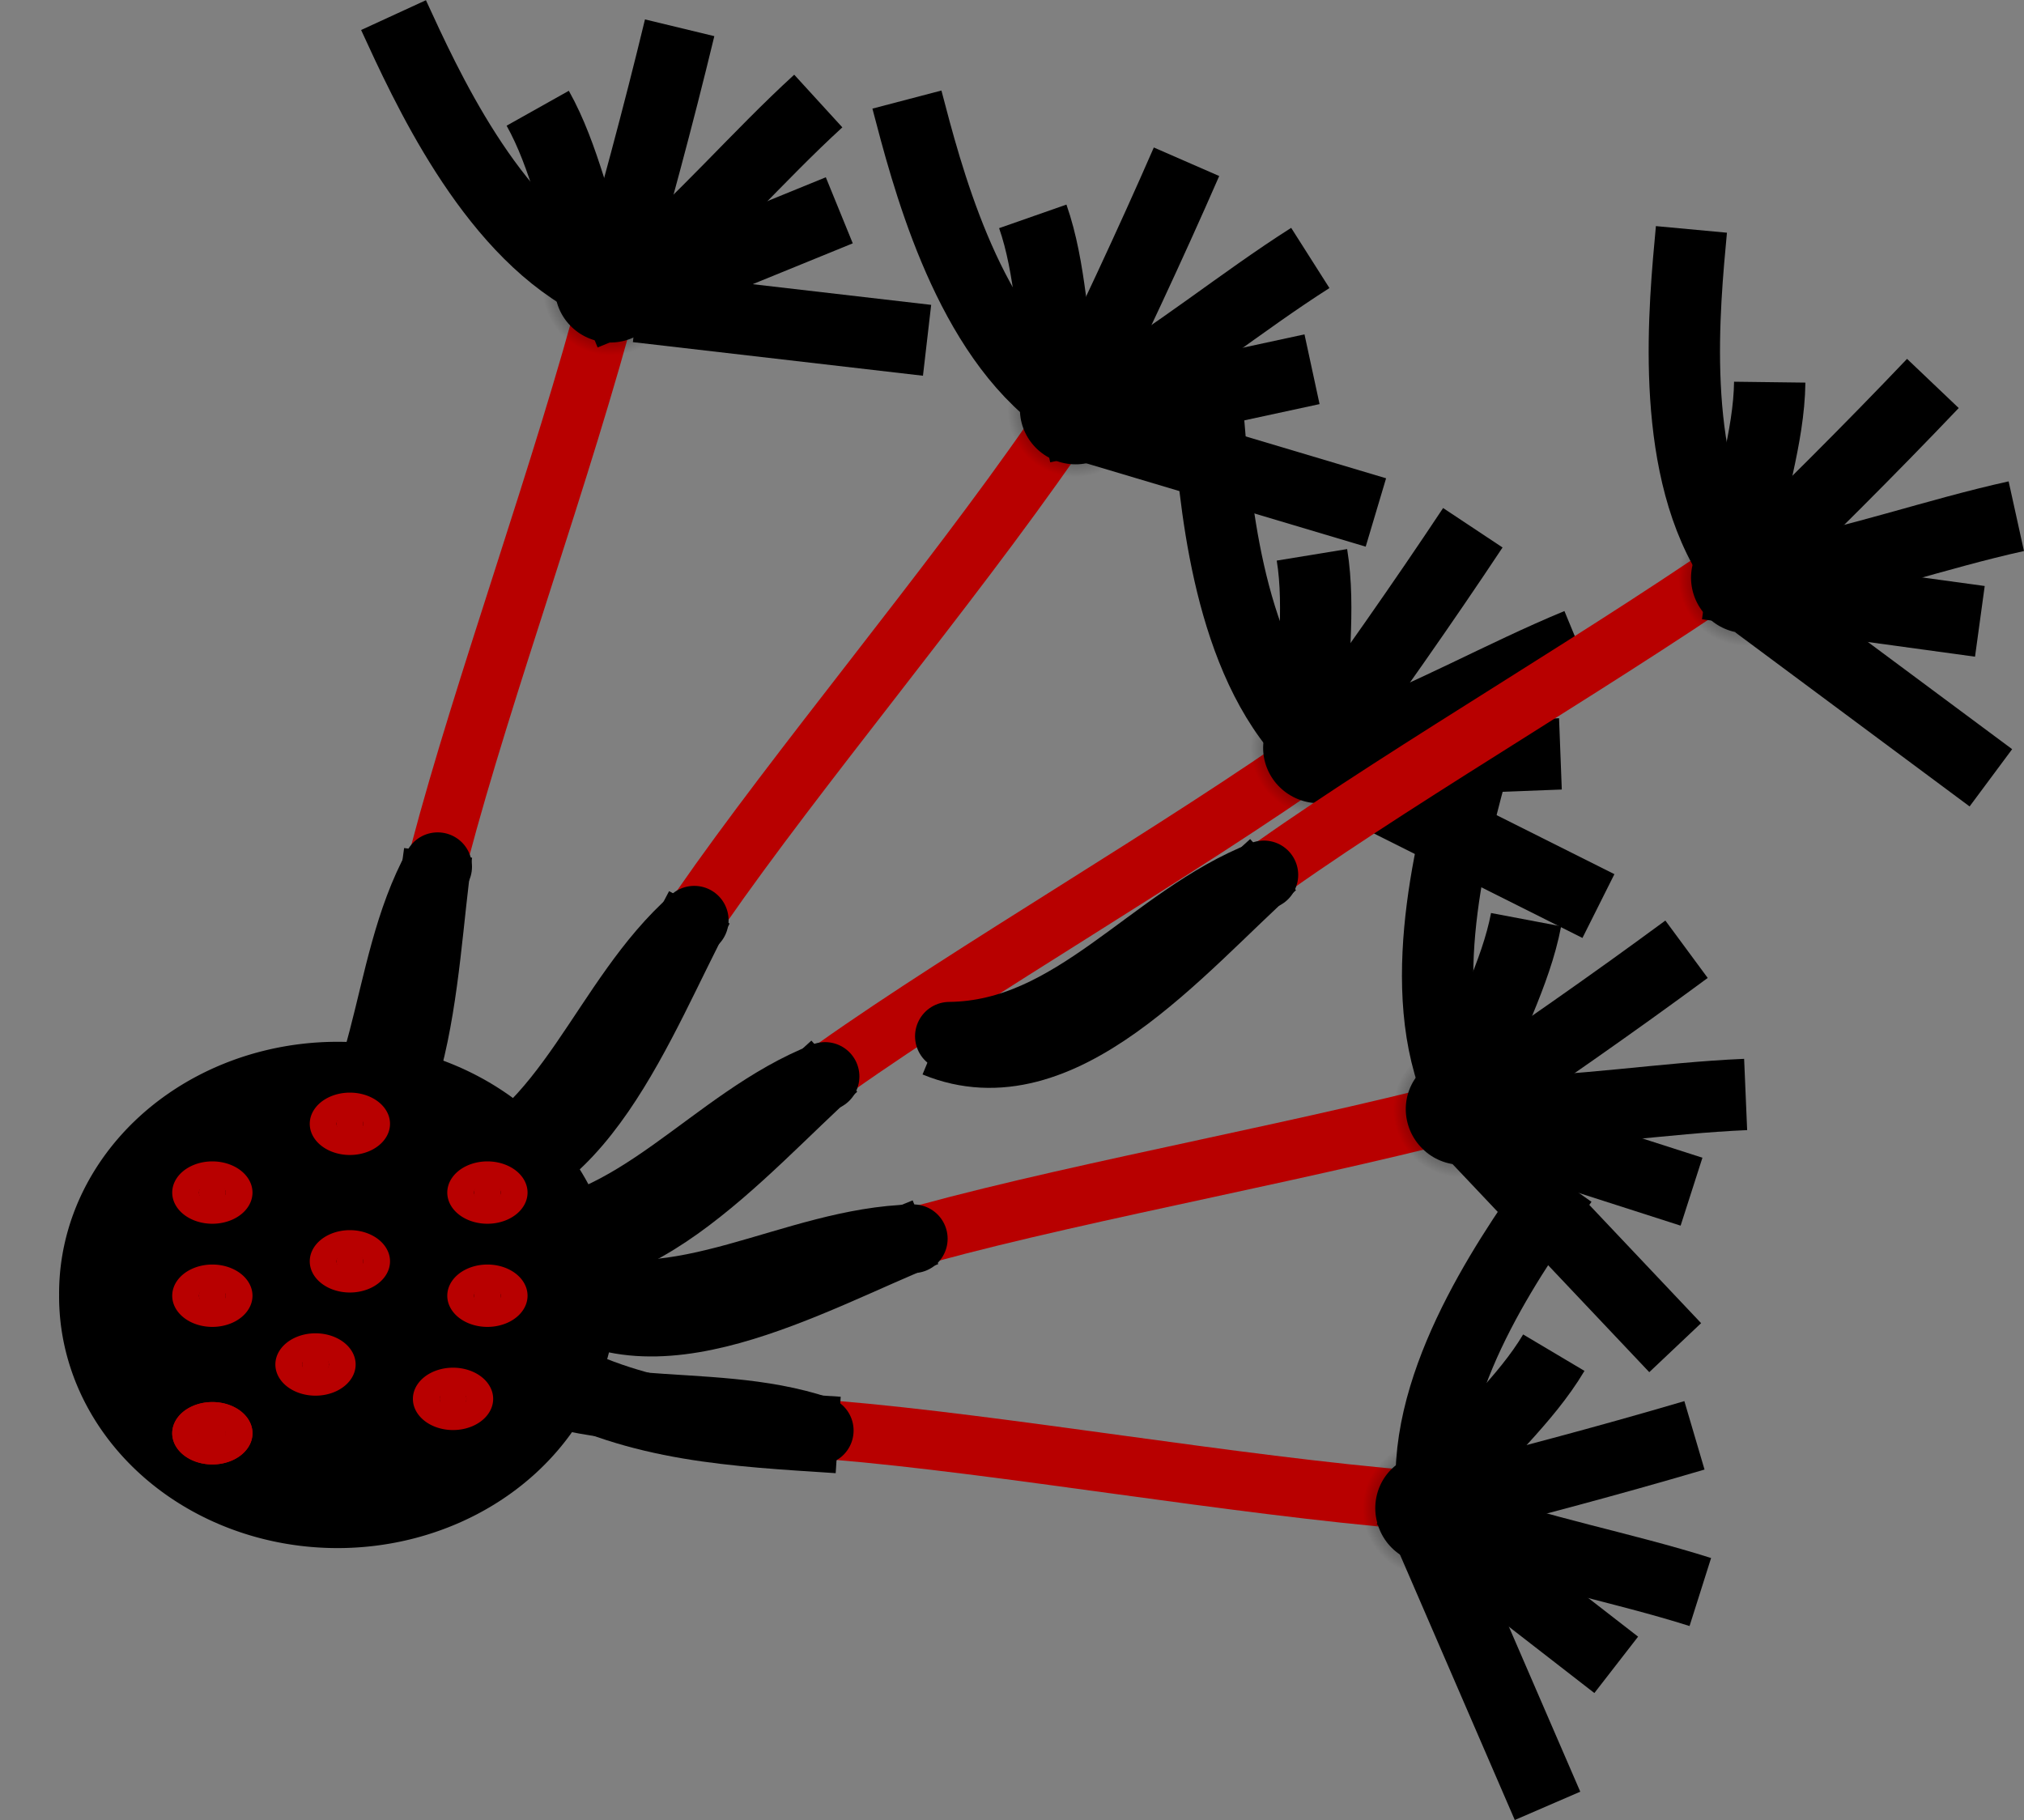 <?xml version="1.0" encoding="UTF-8" standalone="no"?>
<!-- Created with Inkscape (http://www.inkscape.org/) -->

<svg
   xmlns:dc="http://purl.org/dc/elements/1.1/"
   xmlns:cc="http://creativecommons.org/ns#"
   xmlns:rdf="http://www.w3.org/1999/02/22-rdf-syntax-ns#"
   xmlns:svg="http://www.w3.org/2000/svg"
   xmlns="http://www.w3.org/2000/svg"
   xmlns:xlink="http://www.w3.org/1999/xlink"
   xmlns:sodipodi="http://sodipodi.sourceforge.net/DTD/sodipodi-0.dtd"
   xmlns:inkscape="http://www.inkscape.org/namespaces/inkscape"
   width="117.735"
   height="105.875"
   id="svg2"
   version="1.1"
   inkscape:version="0.48.3.1 r9886"
   sodipodi:docname="dipy-banner6.svg"
   inkscape:export-filename="/home/eleftherios/Devel/dipy/doc/_static/dipy_banner3.png"
   inkscape:export-xdpi="304.60001"
   inkscape:export-ydpi="304.60001">
  <rect width="100%" height="100%" fill="#808080" stroke="none"/>
  <defs
     id="defs4">
    <linearGradient
       inkscape:collect="always"
       id="linearGradient8267">
      <stop
         style="stop-color:#000000;stop-opacity:1;"
         offset="0"
         id="stop8269" />
      <stop
         style="stop-color:#000000;stop-opacity:0;"
         offset="1"
         id="stop8271" />
    </linearGradient>
    <linearGradient
       inkscape:collect="always"
       id="linearGradient4963">
      <stop
         style="stop-color:#000000;stop-opacity:1;"
         offset="0"
         id="stop4965" />
      <stop
         style="stop-color:#000000;stop-opacity:0;"
         offset="1"
         id="stop4967" />
    </linearGradient>
    <inkscape:perspective
       sodipodi:type="inkscape:persp3d"
       inkscape:vp_x="549.52298 : 799.93243 : 1"
       inkscape:vp_y="0 : 1000 : 0"
       inkscape:vp_z="669.34319 : 517.08972 : 1"
       inkscape:persp3d-origin="372.04724 : 350.78739 : 1"
       id="perspective10" />
    <inkscape:perspective
       id="perspective2824"
       inkscape:persp3d-origin="0.5 : 0.33333333 : 1"
       inkscape:vp_z="1 : 0.5 : 1"
       inkscape:vp_y="0 : 1000 : 0"
       inkscape:vp_x="0 : 0.5 : 1"
       sodipodi:type="inkscape:persp3d" />
    <radialGradient
       inkscape:collect="always"
       xlink:href="#linearGradient4963"
       id="radialGradient5593"
       gradientUnits="userSpaceOnUse"
       gradientTransform="matrix(1,0,0,0.984,0,4.875)"
       cx="469.062"
       cy="303.255"
       fx="469.062"
       fy="303.255"
       r="2.777" />
    <radialGradient
       inkscape:collect="always"
       xlink:href="#linearGradient4963"
       id="radialGradient5903"
       gradientUnits="userSpaceOnUse"
       gradientTransform="matrix(1,0,0,0.984,0,4.875)"
       cx="469.062"
       cy="303.255"
       fx="469.062"
       fy="303.255"
       r="2.777" />
    <radialGradient
       inkscape:collect="always"
       xlink:href="#linearGradient4963"
       id="radialGradient5905"
       gradientUnits="userSpaceOnUse"
       gradientTransform="matrix(1,0,0,0.984,0,4.875)"
       cx="469.062"
       cy="303.255"
       fx="469.062"
       fy="303.255"
       r="2.777" />
    <linearGradient
       inkscape:collect="always"
       xlink:href="#linearGradient8267"
       id="linearGradient8273"
       x1="146.17"
       y1="520.568"
       x2="273.728"
       y2="520.568"
       gradientUnits="userSpaceOnUse"
       gradientTransform="matrix(0.679,0,0,0.867,-503.959,167.315)" />
    <radialGradient
       inkscape:collect="always"
       xlink:href="#linearGradient4963"
       id="radialGradient9977"
       gradientUnits="userSpaceOnUse"
       gradientTransform="matrix(1,0,0,0.984,0,4.875)"
       cx="469.062"
       cy="303.255"
       fx="469.062"
       fy="303.255"
       r="2.777" />
    <radialGradient
       inkscape:collect="always"
       xlink:href="#linearGradient4963"
       id="radialGradient10001"
       gradientUnits="userSpaceOnUse"
       gradientTransform="matrix(1,0,0,0.984,0,4.875)"
       cx="469.062"
       cy="303.255"
       fx="469.062"
       fy="303.255"
       r="2.777" />
    <radialGradient
       inkscape:collect="always"
       xlink:href="#linearGradient4963"
       id="radialGradient10025"
       gradientUnits="userSpaceOnUse"
       gradientTransform="matrix(1,0,0,0.984,0,4.875)"
       cx="469.062"
       cy="303.255"
       fx="469.062"
       fy="303.255"
       r="2.777" />
    <radialGradient
       inkscape:collect="always"
       xlink:href="#linearGradient4963"
       id="radialGradient10049"
       gradientUnits="userSpaceOnUse"
       gradientTransform="matrix(1,0,0,0.984,0,4.875)"
       cx="469.062"
       cy="303.255"
       fx="469.062"
       fy="303.255"
       r="2.777" />
    <radialGradient
       inkscape:collect="always"
       xlink:href="#linearGradient4963"
       id="radialGradient10161"
       gradientUnits="userSpaceOnUse"
       gradientTransform="matrix(1,0,0,0.984,0,4.875)"
       cx="469.062"
       cy="303.255"
       fx="469.062"
       fy="303.255"
       r="2.777" />
    <radialGradient
       inkscape:collect="always"
       xlink:href="#linearGradient4963"
       id="radialGradient10163"
       gradientUnits="userSpaceOnUse"
       gradientTransform="matrix(1,0,0,0.984,0,4.875)"
       cx="469.062"
       cy="303.255"
       fx="469.062"
       fy="303.255"
       r="2.777" />
    <radialGradient
       inkscape:collect="always"
       xlink:href="#linearGradient4963"
       id="radialGradient10165"
       gradientUnits="userSpaceOnUse"
       gradientTransform="matrix(1,0,0,0.984,0,4.875)"
       cx="469.062"
       cy="303.255"
       fx="469.062"
       fy="303.255"
       r="2.777" />
    <radialGradient
       inkscape:collect="always"
       xlink:href="#linearGradient4963"
       id="radialGradient10167"
       gradientUnits="userSpaceOnUse"
       gradientTransform="matrix(1,0,0,0.984,0,4.875)"
       cx="469.062"
       cy="303.255"
       fx="469.062"
       fy="303.255"
       r="2.777" />
    <radialGradient
       inkscape:collect="always"
       xlink:href="#linearGradient4963"
       id="radialGradient10169"
       gradientUnits="userSpaceOnUse"
       gradientTransform="matrix(1,0,0,0.984,0,4.875)"
       cx="469.062"
       cy="303.255"
       fx="469.062"
       fy="303.255"
       r="2.777" />
    <radialGradient
       inkscape:collect="always"
       xlink:href="#linearGradient4963"
       id="radialGradient10401"
       gradientUnits="userSpaceOnUse"
       gradientTransform="matrix(1,0,0,0.984,0,4.875)"
       cx="469.062"
       cy="303.255"
       fx="469.062"
       fy="303.255"
       r="2.777" />
    <radialGradient
       inkscape:collect="always"
       xlink:href="#linearGradient4963"
       id="radialGradient10403"
       gradientUnits="userSpaceOnUse"
       gradientTransform="matrix(1,0,0,0.984,0,4.875)"
       cx="469.062"
       cy="303.255"
       fx="469.062"
       fy="303.255"
       r="2.777" />
    <radialGradient
       inkscape:collect="always"
       xlink:href="#linearGradient4963"
       id="radialGradient10405"
       gradientUnits="userSpaceOnUse"
       gradientTransform="matrix(1,0,0,0.984,0,4.875)"
       cx="469.062"
       cy="303.255"
       fx="469.062"
       fy="303.255"
       r="2.777" />
    <radialGradient
       inkscape:collect="always"
       xlink:href="#linearGradient4963"
       id="radialGradient10407"
       gradientUnits="userSpaceOnUse"
       gradientTransform="matrix(1,0,0,0.984,0,4.875)"
       cx="469.062"
       cy="303.255"
       fx="469.062"
       fy="303.255"
       r="2.777" />
    <radialGradient
       inkscape:collect="always"
       xlink:href="#linearGradient4963"
       id="radialGradient10409"
       gradientUnits="userSpaceOnUse"
       gradientTransform="matrix(1,0,0,0.984,0,4.875)"
       cx="469.062"
       cy="303.255"
       fx="469.062"
       fy="303.255"
       r="2.777" />
    <radialGradient
       inkscape:collect="always"
       xlink:href="#linearGradient4963"
       id="radialGradient10521"
       gradientUnits="userSpaceOnUse"
       gradientTransform="matrix(1,0,0,0.984,0,4.875)"
       cx="469.062"
       cy="303.255"
       fx="469.062"
       fy="303.255"
       r="2.777" />
    <radialGradient
       inkscape:collect="always"
       xlink:href="#linearGradient4963"
       id="radialGradient10523"
       gradientUnits="userSpaceOnUse"
       gradientTransform="matrix(1,0,0,0.984,0,4.875)"
       cx="469.062"
       cy="303.255"
       fx="469.062"
       fy="303.255"
       r="2.777" />
    <radialGradient
       inkscape:collect="always"
       xlink:href="#linearGradient4963"
       id="radialGradient10525"
       gradientUnits="userSpaceOnUse"
       gradientTransform="matrix(1,0,0,0.984,0,4.875)"
       cx="469.062"
       cy="303.255"
       fx="469.062"
       fy="303.255"
       r="2.777" />
    <radialGradient
       inkscape:collect="always"
       xlink:href="#linearGradient4963"
       id="radialGradient10707"
       gradientUnits="userSpaceOnUse"
       gradientTransform="matrix(1,0,0,0.984,0,4.875)"
       cx="469.062"
       cy="303.255"
       fx="469.062"
       fy="303.255"
       r="2.777" />
    <radialGradient
       inkscape:collect="always"
       xlink:href="#linearGradient4963"
       id="radialGradient10745"
       gradientUnits="userSpaceOnUse"
       gradientTransform="matrix(1,0,0,0.984,0,4.875)"
       cx="469.062"
       cy="303.255"
       fx="469.062"
       fy="303.255"
       r="2.777" />
    <radialGradient
       inkscape:collect="always"
       xlink:href="#linearGradient4963"
       id="radialGradient10769"
       gradientUnits="userSpaceOnUse"
       gradientTransform="matrix(1,0,0,0.984,0,4.875)"
       cx="469.062"
       cy="303.255"
       fx="469.062"
       fy="303.255"
       r="2.777" />
    <radialGradient
       inkscape:collect="always"
       xlink:href="#linearGradient4963"
       id="radialGradient10793"
       gradientUnits="userSpaceOnUse"
       gradientTransform="matrix(1,0,0,0.984,0,4.875)"
       cx="469.062"
       cy="303.255"
       fx="469.062"
       fy="303.255"
       r="2.777" />
    <radialGradient
       inkscape:collect="always"
       xlink:href="#linearGradient4963"
       id="radialGradient10817"
       gradientUnits="userSpaceOnUse"
       gradientTransform="matrix(1,0,0,0.984,0,4.875)"
       cx="469.062"
       cy="303.255"
       fx="469.062"
       fy="303.255"
       r="2.777" />
    <radialGradient
       inkscape:collect="always"
       xlink:href="#linearGradient4963"
       id="radialGradient10841"
       gradientUnits="userSpaceOnUse"
       gradientTransform="matrix(1,0,0,0.984,0,4.875)"
       cx="469.062"
       cy="303.255"
       fx="469.062"
       fy="303.255"
       r="2.777" />
    <radialGradient
       inkscape:collect="always"
       xlink:href="#linearGradient4963"
       id="radialGradient10865"
       gradientUnits="userSpaceOnUse"
       gradientTransform="matrix(1,0,0,0.984,0,4.875)"
       cx="469.062"
       cy="303.255"
       fx="469.062"
       fy="303.255"
       r="2.777" />
    <radialGradient
       inkscape:collect="always"
       xlink:href="#linearGradient4963"
       id="radialGradient10961"
       gradientUnits="userSpaceOnUse"
       gradientTransform="matrix(1,0,0,0.984,0,4.875)"
       cx="469.062"
       cy="303.255"
       fx="469.062"
       fy="303.255"
       r="2.777" />
    <radialGradient
       inkscape:collect="always"
       xlink:href="#linearGradient4963"
       id="radialGradient10963"
       gradientUnits="userSpaceOnUse"
       gradientTransform="matrix(1,0,0,0.984,0,4.875)"
       cx="469.062"
       cy="303.255"
       fx="469.062"
       fy="303.255"
       r="2.777" />
    <radialGradient
       inkscape:collect="always"
       xlink:href="#linearGradient4963"
       id="radialGradient10965"
       gradientUnits="userSpaceOnUse"
       gradientTransform="matrix(1,0,0,0.984,0,4.875)"
       cx="469.062"
       cy="303.255"
       fx="469.062"
       fy="303.255"
       r="2.777" />
    <radialGradient
       inkscape:collect="always"
       xlink:href="#linearGradient4963"
       id="radialGradient10967"
       gradientUnits="userSpaceOnUse"
       gradientTransform="matrix(1,0,0,0.984,0,4.875)"
       cx="469.062"
       cy="303.255"
       fx="469.062"
       fy="303.255"
       r="2.777" />
    <radialGradient
       inkscape:collect="always"
       xlink:href="#linearGradient4963"
       id="radialGradient11059"
       gradientUnits="userSpaceOnUse"
       gradientTransform="matrix(1,0,0,0.984,0,4.875)"
       cx="469.062"
       cy="303.255"
       fx="469.062"
       fy="303.255"
       r="2.777" />
    <radialGradient
       inkscape:collect="always"
       xlink:href="#linearGradient4963"
       id="radialGradient11061"
       gradientUnits="userSpaceOnUse"
       gradientTransform="matrix(1,0,0,0.984,0,4.875)"
       cx="469.062"
       cy="303.255"
       fx="469.062"
       fy="303.255"
       r="2.777" />
    <radialGradient
       inkscape:collect="always"
       xlink:href="#linearGradient4963"
       id="radialGradient11063"
       gradientUnits="userSpaceOnUse"
       gradientTransform="matrix(1,0,0,0.984,0,4.875)"
       cx="469.062"
       cy="303.255"
       fx="469.062"
       fy="303.255"
       r="2.777" />
    <radialGradient
       inkscape:collect="always"
       xlink:href="#linearGradient4963"
       id="radialGradient11153"
       gradientUnits="userSpaceOnUse"
       gradientTransform="matrix(1,0,0,0.984,0,4.875)"
       cx="469.062"
       cy="303.255"
       fx="469.062"
       fy="303.255"
       r="2.777" />
    <radialGradient
       inkscape:collect="always"
       xlink:href="#linearGradient4963"
       id="radialGradient11159"
       gradientUnits="userSpaceOnUse"
       gradientTransform="matrix(1,0,0,0.984,0,4.875)"
       cx="469.062"
       cy="303.255"
       fx="469.062"
       fy="303.255"
       r="2.777" />
    <inkscape:perspective
       id="perspective2825"
       inkscape:persp3d-origin="0.5 : 0.33333333 : 1"
       inkscape:vp_z="1 : 0.5 : 1"
       inkscape:vp_y="0 : 1000 : 0"
       inkscape:vp_x="0 : 0.5 : 1"
       sodipodi:type="inkscape:persp3d" />
    <inkscape:perspective
       id="perspective2838"
       inkscape:persp3d-origin="0.5 : 0.33333333 : 1"
       inkscape:vp_z="1 : 0.5 : 1"
       inkscape:vp_y="0 : 1000 : 0"
       inkscape:vp_x="0 : 0.5 : 1"
       sodipodi:type="inkscape:persp3d" />
    <radialGradient
       inkscape:collect="always"
       xlink:href="#linearGradient4963"
       id="radialGradient4262"
       gradientUnits="userSpaceOnUse"
       gradientTransform="matrix(1,0,0,0.984,0,4.875)"
       cx="469.062"
       cy="303.255"
       fx="469.062"
       fy="303.255"
       r="2.777" />
    <radialGradient
       inkscape:collect="always"
       xlink:href="#linearGradient4963"
       id="radialGradient4278"
       gradientUnits="userSpaceOnUse"
       gradientTransform="matrix(1,0,0,0.984,0,4.875)"
       cx="469.062"
       cy="303.255"
       fx="469.062"
       fy="303.255"
       r="2.777" />
    <radialGradient
       inkscape:collect="always"
       xlink:href="#linearGradient4963"
       id="radialGradient4294"
       gradientUnits="userSpaceOnUse"
       gradientTransform="matrix(1,0,0,0.984,0,4.875)"
       cx="469.062"
       cy="303.255"
       fx="469.062"
       fy="303.255"
       r="2.777" />
    <radialGradient
       inkscape:collect="always"
       xlink:href="#linearGradient4963"
       id="radialGradient4310"
       gradientUnits="userSpaceOnUse"
       gradientTransform="matrix(1,0,0,0.984,0,4.875)"
       cx="469.062"
       cy="303.255"
       fx="469.062"
       fy="303.255"
       r="2.777" />
    <radialGradient
       inkscape:collect="always"
       xlink:href="#linearGradient4963"
       id="radialGradient4326"
       gradientUnits="userSpaceOnUse"
       gradientTransform="matrix(1,0,0,0.984,0,4.875)"
       cx="469.062"
       cy="303.255"
       fx="469.062"
       fy="303.255"
       r="2.777" />
  </defs>
  <sodipodi:namedview
     id="base"
     pagecolor="#ffffff"
     bordercolor="#666666"
     borderopacity="1.0"
     inkscape:pageopacity="0.0"
     inkscape:pageshadow="2"
     inkscape:zoom="2.8284271"
     inkscape:cx="-5.2541464"
     inkscape:cy="37.20985"
     inkscape:document-units="px"
     inkscape:current-layer="layer1"
     showgrid="false"
     inkscape:window-width="1856"
     inkscape:window-height="1176"
     inkscape:window-x="64"
     inkscape:window-y="24"
     inkscape:window-maximized="1"
     fit-margin-top="0"
     fit-margin-left="0"
     fit-margin-right="0"
     fit-margin-bottom="0" />
  <g
     inkscape:label="Layer 1"
     inkscape:groupmode="layer"
     id="layer1"
     style="display:inline"
     transform="translate(-492.952,-262.594)">
    <path
       style="fill:none;stroke:#000000;stroke-width:3.994;stroke-linecap:butt;stroke-linejoin:miter;stroke-miterlimit:4;stroke-opacity:1;stroke-dasharray:none"
       d="m 510.059,332.759 c 7.525,-2.385 7.347,-13.344 8.377,-20.554"
       id="path5571"
       inkscape:connector-curvature="0" />
    <path
       id="path5573"
       d="m 518.531,312.198 c 2.514,-9.559 7.177,-22.279 9.915,-32.714"
       style="fill:#ffe9ff;fill-opacity:1;stroke:#b80000;stroke-width:3.427;stroke-linecap:butt;stroke-linejoin:miter;stroke-miterlimit:4;stroke-opacity:1;stroke-dasharray:none"
       inkscape:connector-curvature="0" />
    <path
       id="path5587"
       d="m 510.43,331.957 c 5.533,-4.739 4.607,-12.777 7.981,-18.948"
       style="fill:none;stroke:#000000;stroke-width:3.994;stroke-linecap:round;stroke-linejoin:miter;stroke-miterlimit:4;stroke-opacity:1;stroke-dasharray:none"
       inkscape:connector-curvature="0" />
    <path
       id="path5591"
       d="m 512.635,330.481 c 2.74,-3.429 3.604,-7.31 4.639,-11.539"
       style="fill:none;stroke:#000000;stroke-width:3.219;stroke-linecap:butt;stroke-linejoin:miter;stroke-miterlimit:4;stroke-opacity:1;stroke-dasharray:none"
       inkscape:connector-curvature="0" />
    <path
       id="path9955"
       d="m 518.732,331.823 c 7.887,0.332 11.468,-10.026 14.901,-16.449"
       style="fill:none;stroke:#000000;stroke-width:3.994;stroke-linecap:butt;stroke-linejoin:miter;stroke-miterlimit:4;stroke-opacity:1;stroke-dasharray:none"
       inkscape:connector-curvature="0" />
    <path
       style="fill:#ffe9ff;fill-opacity:1;stroke:#b80000;stroke-width:3.427;stroke-linecap:butt;stroke-linejoin:miter;stroke-miterlimit:4;stroke-opacity:1;stroke-dasharray:none"
       d="m 533.725,315.399 c 5.632,-8.122 14.364,-18.481 20.506,-27.35"
       id="path9957"
       inkscape:connector-curvature="0" />
    <path
       style="fill:none;stroke:#000000;stroke-width:3.994;stroke-linecap:round;stroke-linejoin:miter;stroke-miterlimit:4;stroke-opacity:1;stroke-dasharray:none"
       d="m 519.355,331.196 c 6.82,-2.561 8.699,-10.431 13.981,-15.075"
       id="path9971"
       inkscape:connector-curvature="0" />
    <path
       style="fill:none;stroke:#000000;stroke-width:3.219;stroke-linecap:butt;stroke-linejoin:miter;stroke-miterlimit:4;stroke-opacity:1;stroke-dasharray:none"
       d="m 521.931,330.564 c 3.747,-2.285 5.887,-5.636 8.306,-9.257"
       id="path9975"
       inkscape:connector-curvature="0" />
    <path
       style="fill:none;stroke:#000000;stroke-width:3.994;stroke-linecap:butt;stroke-linejoin:miter;stroke-miterlimit:4;stroke-opacity:1;stroke-dasharray:none"
       d="m 521.853,334.972 c 7.298,3.01 14.205,-5.499 19.629,-10.36"
       id="path9979"
       inkscape:connector-curvature="0" />
    <path
       style="fill:none;stroke:#000000;stroke-width:4.15;stroke-linecap:butt;stroke-linejoin:miter;stroke-miterlimit:4;stroke-opacity:1;stroke-dasharray:none"
       d="m 567.702,307.06 16.019,-0.614"
       id="path4264"
       inkscape:connector-curvature="0" />
    <path
       style="fill:none;stroke:#000000;stroke-width:4.15;stroke-linecap:butt;stroke-linejoin:miter;stroke-miterlimit:4;stroke-opacity:1;stroke-dasharray:none"
       d="m 571.446,306.01 c 4.574,-1.677 8.915,-4.144 13.3,-5.954"
       id="path4266"
       inkscape:connector-curvature="0" />
    <path
       inkscape:connector-curvature="0"
       id="path4280"
       d="m 576.084,327.011 15.263,4.902"
       style="fill:none;stroke:#000000;stroke-width:4.15;stroke-linecap:butt;stroke-linejoin:miter;stroke-miterlimit:4;stroke-opacity:1;stroke-dasharray:none" />
    <path
       style="fill:none;stroke:#000000;stroke-width:4.15;stroke-linecap:butt;stroke-linejoin:miter;stroke-miterlimit:4;stroke-opacity:1;stroke-dasharray:none"
       d="m 569.391,306.526 c 3.156,-4.351 6.269,-8.764 9.235,-13.233"
       id="path4268"
       inkscape:connector-curvature="0" />
    <path
       style="fill:none;stroke:#000000;stroke-width:4.15;stroke-linecap:butt;stroke-linejoin:miter;stroke-miterlimit:4;stroke-opacity:1;stroke-dasharray:none"
       d="m 569.285,304.886 c -0.074,-3.33 0.501,-6.845 -0.018,-10.018"
       id="path4270"
       inkscape:connector-curvature="0" />
    <path
       style="fill:none;stroke:#000000;stroke-width:4.15;stroke-linecap:butt;stroke-linejoin:miter;stroke-miterlimit:4;stroke-opacity:1;stroke-dasharray:none"
       d="m 568.718,305.3 c -4.438,-5.017 -5.112,-13.906 -5.48,-18.393"
       id="path4272"
       inkscape:connector-curvature="0" />
    <path
       inkscape:connector-curvature="0"
       id="path4282"
       d="m 579.96,327.304 c 4.872,-0.012 9.795,-0.845 14.535,-1.046"
       style="fill:none;stroke:#000000;stroke-width:4.15;stroke-linecap:butt;stroke-linejoin:miter;stroke-miterlimit:4;stroke-opacity:1;stroke-dasharray:none" />
    <path
       style="fill:none;stroke:#000000;stroke-width:4.15;stroke-linecap:butt;stroke-linejoin:miter;stroke-miterlimit:4;stroke-opacity:1;stroke-dasharray:none"
       d="m 570.745,307.69 15.187,7.608"
       id="path4274"
       inkscape:connector-curvature="0" />
    <path
       id="path9981"
       d="m 541.559,324.666 c 8.07,-5.706 19.819,-12.454 28.624,-18.687"
       style="fill:#ffe9ff;fill-opacity:1;stroke:#b80000;stroke-width:3.427;stroke-linecap:butt;stroke-linejoin:miter;stroke-miterlimit:4;stroke-opacity:1;stroke-dasharray:none"
       inkscape:connector-curvature="0" />
    <path
       inkscape:connector-curvature="0"
       id="path4284"
       d="m 577.853,327.086 c 4.454,-3.009 8.889,-6.092 13.204,-9.276"
       style="fill:none;stroke:#000000;stroke-width:4.15;stroke-linecap:butt;stroke-linejoin:miter;stroke-miterlimit:4;stroke-opacity:1;stroke-dasharray:none" />
    <path
       sodipodi:type="arc"
       style="fill:#000000;fill-opacity:1;stroke:url(#radialGradient4278);stroke-width:3.968;stroke-miterlimit:4;stroke-dasharray:none"
       id="path4276"
       sodipodi:cx="469.0625"
       sodipodi:cy="303.25504"
       sodipodi:rx="2.2767856"
       sodipodi:ry="2.2321429"
       d="m 471.339,303.255 c 0,1.233 -1.019,2.232 -2.277,2.232 -1.257,0 -2.277,-0.999 -2.277,-2.232 0,-1.233 1.019,-2.232 2.277,-2.232 1.257,0 2.277,0.999 2.277,2.232 z"
       transform="matrix(1.218,0.703,-0.703,1.218,211.486,-392.955)" />
    <path
       id="path9995"
       d="m 522.652,334.595 c 7.285,-0.074 11.742,-6.826 18.294,-9.385"
       style="fill:none;stroke:#000000;stroke-width:3.994;stroke-linecap:round;stroke-linejoin:miter;stroke-miterlimit:4;stroke-opacity:1;stroke-dasharray:none"
       inkscape:connector-curvature="0" />
    <path
       id="path9999"
       d="m 525.29,334.883 c 4.302,-0.866 7.459,-3.283 10.971,-5.858"
       style="fill:none;stroke:#000000;stroke-width:3.219;stroke-linecap:butt;stroke-linejoin:miter;stroke-miterlimit:4;stroke-opacity:1;stroke-dasharray:none"
       inkscape:connector-curvature="0" />
    <path
       id="path10003"
       d="m 524.797,337.293 c 5.828,5.324 15.229,-0.309 21.988,-3.022"
       style="fill:none;stroke:#000000;stroke-width:3.994;stroke-linecap:butt;stroke-linejoin:miter;stroke-miterlimit:4;stroke-opacity:1;stroke-dasharray:none"
       inkscape:connector-curvature="0" />
    <path
       inkscape:connector-curvature="0"
       id="path4286"
       d="m 578.314,325.509 c 1.069,-3.154 2.812,-6.261 3.41,-9.42"
       style="fill:none;stroke:#000000;stroke-width:4.15;stroke-linecap:butt;stroke-linejoin:miter;stroke-miterlimit:4;stroke-opacity:1;stroke-dasharray:none" />
    <path
       style="fill:#ffe9ff;fill-opacity:1;stroke:#b80000;stroke-width:3.427;stroke-linecap:butt;stroke-linejoin:miter;stroke-miterlimit:4;stroke-opacity:1;stroke-dasharray:none"
       d="m 546.84,334.348 c 9.535,-2.602 22.883,-4.924 33.289,-7.77"
       id="path10005"
       inkscape:connector-curvature="0" />
    <path
       style="fill:none;stroke:#000000;stroke-width:3.994;stroke-linecap:round;stroke-linejoin:miter;stroke-miterlimit:4;stroke-opacity:1;stroke-dasharray:none"
       d="m 525.678,337.212 c 6.871,2.422 13.368,-2.399 20.4,-2.562"
       id="path10019"
       inkscape:connector-curvature="0" />
    <path
       style="fill:none;stroke:#000000;stroke-width:3.219;stroke-linecap:butt;stroke-linejoin:miter;stroke-miterlimit:4;stroke-opacity:1;stroke-dasharray:none"
       d="m 528.058,338.385 c 4.339,0.658 8.132,-0.534 12.313,-1.752"
       id="path10023"
       inkscape:connector-curvature="0" />
    <path
       id="path10029"
       d="m 541.428,345.783 c 9.85,0.816 23.187,3.199 33.939,4.084"
       style="fill:#ffe9ff;fill-opacity:1;stroke:#b80000;stroke-width:3.427;stroke-linecap:butt;stroke-linejoin:miter;stroke-miterlimit:4;stroke-opacity:1;stroke-dasharray:none"
       inkscape:connector-curvature="0" />
    <path
       id="path10043"
       d="m 520.562,341.236 c 5.628,4.626 13.383,2.318 20.046,4.57"
       style="fill:none;stroke:#000000;stroke-width:3.994;stroke-linecap:round;stroke-linejoin:miter;stroke-miterlimit:4;stroke-opacity:1;stroke-dasharray:none"
       inkscape:connector-curvature="0" />
    <path
       id="path10047"
       d="m 524.869,342.515 c 5.331,2.909 10.827,3.155 16.84,3.549"
       style="fill:none;stroke:#000000;stroke-width:4.455;stroke-linecap:butt;stroke-linejoin:miter;stroke-miterlimit:4;stroke-opacity:1;stroke-dasharray:none"
       inkscape:connector-curvature="0" />
    <path
       id="path10991"
       d="m 547.377,323.248 c 7.298,3.01 14.205,-5.499 19.629,-10.36"
       style="fill:none;stroke:#000000;stroke-width:3.994;stroke-linecap:butt;stroke-linejoin:miter;stroke-miterlimit:4;stroke-opacity:1;stroke-dasharray:none"
       inkscape:connector-curvature="0" />
    <path
       inkscape:connector-curvature="0"
       id="path4288"
       d="m 577.64,325.704 c -2.454,-6.232 -0.047,-14.815 1.141,-19.158"
       style="fill:none;stroke:#000000;stroke-width:4.15;stroke-linecap:butt;stroke-linejoin:miter;stroke-miterlimit:4;stroke-opacity:1;stroke-dasharray:none" />
    <path
       style="fill:#ffe9ff;fill-opacity:1;stroke:#b80000;stroke-width:3.427;stroke-linecap:butt;stroke-linejoin:miter;stroke-miterlimit:4;stroke-opacity:1;stroke-dasharray:none"
       d="m 567.083,312.942 c 8.07,-5.706 19.819,-12.454 28.624,-18.687"
       id="path10993"
       inkscape:connector-curvature="0" />
    <path
       style="fill:none;stroke:#000000;stroke-width:4.15;stroke-linecap:butt;stroke-linejoin:miter;stroke-miterlimit:4;stroke-opacity:1;stroke-dasharray:none"
       d="m 592.238,296.56 15.882,2.177"
       id="path10995"
       inkscape:connector-curvature="0" />
    <path
       style="fill:none;stroke:#000000;stroke-width:4.15;stroke-linecap:butt;stroke-linejoin:miter;stroke-miterlimit:4;stroke-opacity:1;stroke-dasharray:none"
       d="m 596.107,296.175 c 4.796,-0.858 9.499,-2.533 14.132,-3.554"
       id="path10997"
       inkscape:connector-curvature="0" />
    <path
       style="fill:none;stroke:#000000;stroke-width:4.15;stroke-linecap:butt;stroke-linejoin:miter;stroke-miterlimit:4;stroke-opacity:1;stroke-dasharray:none"
       d="m 593.994,296.327 c 3.864,-3.737 7.696,-7.543 11.393,-11.428"
       id="path10999"
       inkscape:connector-curvature="0" />
    <path
       style="fill:none;stroke:#000000;stroke-width:4.15;stroke-linecap:butt;stroke-linejoin:miter;stroke-miterlimit:4;stroke-opacity:1;stroke-dasharray:none"
       d="m 594.174,294.693 c 0.505,-3.292 1.682,-6.654 1.722,-9.869"
       id="path11001"
       inkscape:connector-curvature="0" />
    <path
       style="fill:none;stroke:#000000;stroke-width:4.15;stroke-linecap:butt;stroke-linejoin:miter;stroke-miterlimit:4;stroke-opacity:1;stroke-dasharray:none"
       d="m 593.544,295.003 c -3.499,-5.711 -2.619,-14.582 -2.203,-19.065"
       id="path11003"
       inkscape:connector-curvature="0" />
    <path
       inkscape:connector-curvature="0"
       id="path4290"
       d="M 578.727,328.643 590.397,340.986"
       style="fill:none;stroke:#000000;stroke-width:4.15;stroke-linecap:butt;stroke-linejoin:miter;stroke-miterlimit:4;stroke-opacity:1;stroke-dasharray:none" />
    <path
       style="fill:none;stroke:#000000;stroke-width:4.15;stroke-linecap:butt;stroke-linejoin:miter;stroke-miterlimit:4;stroke-opacity:1;stroke-dasharray:none"
       d="m 595.125,297.708 13.635,10.13"
       id="path11005"
       inkscape:connector-curvature="0" />
    <path
       style="fill:none;stroke:#000000;stroke-width:3.994;stroke-linecap:round;stroke-linejoin:miter;stroke-miterlimit:4;stroke-opacity:1;stroke-dasharray:none"
       d="m 548.177,322.871 c 7.285,-0.074 11.742,-6.826 18.294,-9.385"
       id="path11007"
       inkscape:connector-curvature="0" />
    <path
       sodipodi:type="arc"
       style="fill:#000000;fill-opacity:1;stroke:url(#radialGradient11059);stroke-width:3.968;stroke-miterlimit:4;stroke-dasharray:none"
       id="path11009"
       sodipodi:cx="469.0625"
       sodipodi:cy="303.25504"
       sodipodi:rx="2.2767856"
       sodipodi:ry="2.2321429"
       d="m 471.339,303.255 c 0,1.233 -1.019,2.232 -2.277,2.232 -1.257,0 -2.277,-0.999 -2.277,-2.232 0,-1.233 1.019,-2.232 2.277,-2.232 1.257,0 2.277,0.999 2.277,2.232 z"
       transform="matrix(1.078,0.904,-0.904,1.078,362.99,-454.678)" />
    <path
       style="fill:none;stroke:#000000;stroke-width:3.219;stroke-linecap:butt;stroke-linejoin:miter;stroke-miterlimit:4;stroke-opacity:1;stroke-dasharray:none"
       d="m 550.814,323.158 c 4.302,-0.866 7.459,-3.283 10.971,-5.858"
       id="path11011"
       inkscape:connector-curvature="0" />
    <path
       style="fill:#000000;fill-opacity:0.816;stroke:#000000;stroke-width:0.164;stroke-linecap:round;stroke-miterlimit:4;stroke-opacity:1;stroke-dasharray:none"
       d=""
       id="path11781"
       inkscape:connector-curvature="0" />
    <path
       style="fill:#000000;fill-opacity:0.816;stroke:#000000;stroke-width:0.164;stroke-linecap:round;stroke-miterlimit:4;stroke-opacity:1;stroke-dasharray:none"
       d=""
       id="path11849"
       inkscape:connector-curvature="0" />
    <path
       style="fill:#000000;fill-opacity:0.816;stroke:#000000;stroke-width:0.164;stroke-linecap:round;stroke-miterlimit:4;stroke-opacity:1;stroke-dasharray:none"
       d=""
       id="path11853"
       inkscape:connector-curvature="0" />
    <path
       style="fill:#ff0000;fill-opacity:0.816;stroke:#000000;stroke-width:0.232;stroke-linecap:round;stroke-miterlimit:4;stroke-opacity:1;stroke-dasharray:none"
       d=""
       id="path11873"
       inkscape:connector-curvature="0" />
    <path
       sodipodi:type="arc"
       style="fill:#ffffff;fill-opacity:1;stroke:none"
       id="path11881"
       sodipodi:cx="2397.2617"
       sodipodi:cy="-467.28928"
       sodipodi:rx="45.035263"
       sodipodi:ry="46.190014"
       d="m 2442.297,-467.289 c 0,25.51 -20.163,46.19 -45.035,46.19 -24.872,0 -45.035,-20.68 -45.035,-46.19 0,-25.51 20.163,-46.19 45.035,-46.19 24.872,0 45.035,20.68 45.035,46.19 z"
       transform="matrix(0.019,0,0,0.019,460.209,351.172)" />
    <path
       id="path12003"
       d="m 525.906,326.375 c -0.012,-0.206 0.437,-1.087 0.707,-1.387 0.018,-0.02 0.192,0.057 0.387,0.172 0.195,0.115 0.388,0.188 0.429,0.162 0.071,-0.044 0.547,0.429 0.479,0.475 -0.025,0.017 -0.871,0.376 -1.888,0.801 -0.054,0.023 -0.105,-0.078 -0.113,-0.223 z"
       style="fill:#000000;fill-opacity:0.816;stroke:#000000;stroke-width:0.258;stroke-linecap:round;stroke-miterlimit:4;stroke-opacity:1;stroke-dasharray:none"
       inkscape:connector-curvature="0" />
    <path
       style="fill:#000000;fill-opacity:1;stroke:#000000;stroke-width:0.464;stroke-linecap:round;stroke-miterlimit:4;stroke-opacity:1;stroke-dasharray:none"
       d=""
       id="path12087"
       inkscape:connector-curvature="0"
       transform="translate(102.409,64.771)" />
    <path
       style="fill:#000000;fill-opacity:1;stroke:#000000;stroke-width:0.464;stroke-linecap:round;stroke-miterlimit:4;stroke-opacity:1;stroke-dasharray:none"
       d=""
       id="path12093"
       inkscape:connector-curvature="0"
       transform="translate(102.409,64.771)" />
    <path
       style="fill:#000000;fill-opacity:1;stroke:#000000;stroke-width:0.464;stroke-linecap:round;stroke-miterlimit:4;stroke-opacity:1;stroke-dasharray:none"
       d=""
       id="path12095"
       inkscape:connector-curvature="0"
       transform="translate(102.409,64.771)" />
    <path
       sodipodi:type="arc"
       style="fill:#000000;fill-opacity:1;stroke:none"
       id="path3239"
       sodipodi:cx="423.25391"
       sodipodi:cy="424.75897"
       sodipodi:rx="24.243662"
       sodipodi:ry="25.75889"
       d="m 447.498,424.759 a 24.244,25.759 0 1 1 -48.487,0 24.244,25.759 0 1 1 48.487,0 z"
       transform="matrix(0.668,0,0,0.568,229.851,96.656)" />
    <path
       inkscape:connector-curvature="0"
       id="path4248"
       d="m 553.604,287.458 15.668,-3.386"
       style="fill:none;stroke:#000000;stroke-width:4.15;stroke-linecap:butt;stroke-linejoin:miter;stroke-miterlimit:4;stroke-opacity:1;stroke-dasharray:none" />
    <path
       inkscape:connector-curvature="0"
       id="path4250"
       d="m 557.108,285.773 c 4.214,-2.446 8.06,-5.629 12.064,-8.174"
       style="fill:none;stroke:#000000;stroke-width:4.15;stroke-linecap:butt;stroke-linejoin:miter;stroke-miterlimit:4;stroke-opacity:1;stroke-dasharray:none" />
    <path
       inkscape:connector-curvature="0"
       id="path4252"
       d="m 555.174,286.638 c 2.353,-4.833 4.652,-9.72 6.797,-14.635"
       style="fill:none;stroke:#000000;stroke-width:4.15;stroke-linecap:butt;stroke-linejoin:miter;stroke-miterlimit:4;stroke-opacity:1;stroke-dasharray:none" />
    <path
       inkscape:connector-curvature="0"
       id="path4254"
       d="m 554.785,285.042 c -0.651,-3.267 -0.695,-6.828 -1.757,-9.862"
       style="fill:none;stroke:#000000;stroke-width:4.15;stroke-linecap:butt;stroke-linejoin:miter;stroke-miterlimit:4;stroke-opacity:1;stroke-dasharray:none" />
    <path
       inkscape:connector-curvature="0"
       id="path4256"
       d="m 554.298,285.548 c -5.242,-4.17 -7.449,-12.807 -8.591,-17.162"
       style="fill:none;stroke:#000000;stroke-width:4.15;stroke-linecap:butt;stroke-linejoin:miter;stroke-miterlimit:4;stroke-opacity:1;stroke-dasharray:none" />
    <path
       inkscape:connector-curvature="0"
       id="path4258"
       d="m 556.709,287.549 16.278,4.855"
       style="fill:none;stroke:#000000;stroke-width:4.15;stroke-linecap:butt;stroke-linejoin:miter;stroke-miterlimit:4;stroke-opacity:1;stroke-dasharray:none" />
    <path
       transform="matrix(1.322,0.481,-0.481,1.322,81.243,-340.067)"
       d="m 471.339,303.255 c 0,1.233 -1.019,2.232 -2.277,2.232 -1.257,0 -2.277,-0.999 -2.277,-2.232 0,-1.233 1.019,-2.232 2.277,-2.232 1.257,0 2.277,0.999 2.277,2.232 z"
       sodipodi:ry="2.2321429"
       sodipodi:rx="2.2767856"
       sodipodi:cy="303.25504"
       sodipodi:cx="469.0625"
       id="path4260"
       style="fill:#000000;fill-opacity:1;stroke:url(#radialGradient4262);stroke-width:3.968;stroke-miterlimit:4;stroke-dasharray:none"
       sodipodi:type="arc" />
    <path
       transform="matrix(0.904,1.078,-1.078,0.904,480.769,-452.622)"
       d="m 471.339,303.255 c 0,1.233 -1.019,2.232 -2.277,2.232 -1.257,0 -2.277,-0.999 -2.277,-2.232 0,-1.233 1.019,-2.232 2.277,-2.232 1.257,0 2.277,0.999 2.277,2.232 z"
       sodipodi:ry="2.2321429"
       sodipodi:rx="2.2767856"
       sodipodi:cy="303.25504"
       sodipodi:cx="469.0625"
       id="path4292"
       style="fill:#000000;fill-opacity:1;stroke:url(#radialGradient4294);stroke-width:3.968;stroke-miterlimit:4;stroke-dasharray:none"
       sodipodi:type="arc" />
    <path
       style="fill:none;stroke:#000000;stroke-width:4.15;stroke-linecap:butt;stroke-linejoin:miter;stroke-miterlimit:4;stroke-opacity:1;stroke-dasharray:none"
       d="m 574.301,349.61 12.666,9.826"
       id="path4296"
       inkscape:connector-curvature="0" />
    <path
       style="fill:none;stroke:#000000;stroke-width:4.15;stroke-linecap:butt;stroke-linejoin:miter;stroke-miterlimit:4;stroke-opacity:1;stroke-dasharray:none"
       d="m 577.843,351.212 c 4.582,1.655 9.493,2.556 14.016,3.988"
       id="path4298"
       inkscape:connector-curvature="0" />
    <path
       style="fill:none;stroke:#000000;stroke-width:4.15;stroke-linecap:butt;stroke-linejoin:miter;stroke-miterlimit:4;stroke-opacity:1;stroke-dasharray:none"
       d="m 575.937,350.286 c 5.215,-1.304 10.436,-2.684 15.58,-4.2"
       id="path4300"
       inkscape:connector-curvature="0" />
    <path
       style="fill:none;stroke:#000000;stroke-width:4.15;stroke-linecap:butt;stroke-linejoin:miter;stroke-miterlimit:4;stroke-opacity:1;stroke-dasharray:none"
       d="m 576.91,348.962 c 2.084,-2.598 4.784,-4.922 6.426,-7.685"
       id="path4302"
       inkscape:connector-curvature="0" />
    <path
       style="fill:none;stroke:#000000;stroke-width:4.15;stroke-linecap:butt;stroke-linejoin:miter;stroke-miterlimit:4;stroke-opacity:1;stroke-dasharray:none"
       d="m 576.21,348.915 c -0.175,-6.696 5.023,-13.938 7.625,-17.612"
       id="path4304"
       inkscape:connector-curvature="0" />
    <path
       style="fill:none;stroke:#000000;stroke-width:4.15;stroke-linecap:butt;stroke-linejoin:miter;stroke-miterlimit:4;stroke-opacity:1;stroke-dasharray:none"
       d="m 576.227,352.048 6.744,15.59"
       id="path4306"
       inkscape:connector-curvature="0" />
    <path
       sodipodi:type="arc"
       style="fill:#000000;fill-opacity:1;stroke:url(#radialGradient4310);stroke-width:3.968;stroke-miterlimit:4;stroke-dasharray:none"
       id="path4308"
       sodipodi:cx="469.0625"
       sodipodi:cy="303.25504"
       sodipodi:rx="2.2767856"
       sodipodi:ry="2.2321429"
       d="m 471.339,303.255 c 0,1.233 -1.019,2.232 -2.277,2.232 -1.257,0 -2.277,-0.999 -2.277,-2.232 0,-1.233 1.019,-2.232 2.277,-2.232 1.257,0 2.277,0.999 2.277,2.232 z"
       transform="matrix(0.481,1.322,-1.322,0.481,751.384,-415.604)" />
    <path
       inkscape:connector-curvature="0"
       id="path4312"
       d="m 526.931,280.883 14.842,-6.056"
       style="fill:none;stroke:#000000;stroke-width:4.15;stroke-linecap:butt;stroke-linejoin:miter;stroke-miterlimit:4;stroke-opacity:1;stroke-dasharray:none" />
    <path
       inkscape:connector-curvature="0"
       id="path4314"
       d="m 530.089,278.615 c 3.725,-3.141 6.96,-6.943 10.462,-10.144"
       style="fill:none;stroke:#000000;stroke-width:4.15;stroke-linecap:butt;stroke-linejoin:miter;stroke-miterlimit:4;stroke-opacity:1;stroke-dasharray:none" />
    <path
       inkscape:connector-curvature="0"
       id="path4316"
       d="m 528.335,279.803 c 1.478,-5.168 2.894,-10.38 4.152,-15.593"
       style="fill:none;stroke:#000000;stroke-width:4.15;stroke-linecap:butt;stroke-linejoin:miter;stroke-miterlimit:4;stroke-opacity:1;stroke-dasharray:none" />
    <path
       inkscape:connector-curvature="0"
       id="path4318"
       d="m 527.674,278.298 c -1.208,-3.104 -1.87,-6.604 -3.443,-9.408"
       style="fill:none;stroke:#000000;stroke-width:4.15;stroke-linecap:butt;stroke-linejoin:miter;stroke-miterlimit:4;stroke-opacity:1;stroke-dasharray:none" />
    <path
       inkscape:connector-curvature="0"
       id="path4320"
       d="m 527.283,278.882 c -5.886,-3.196 -9.559,-11.319 -11.44,-15.409"
       style="fill:none;stroke:#000000;stroke-width:4.15;stroke-linecap:butt;stroke-linejoin:miter;stroke-miterlimit:4;stroke-opacity:1;stroke-dasharray:none" />
    <path
       inkscape:connector-curvature="0"
       id="path4322"
       d="m 530.005,280.434 16.874,1.955"
       style="fill:none;stroke:#000000;stroke-width:4.15;stroke-linecap:butt;stroke-linejoin:miter;stroke-miterlimit:4;stroke-opacity:1;stroke-dasharray:none" />
    <path
       transform="matrix(1.385,0.244,-0.244,1.385,-47.222,-255.083)"
       d="m 471.339,303.255 c 0,1.233 -1.019,2.232 -2.277,2.232 -1.257,0 -2.277,-0.999 -2.277,-2.232 0,-1.233 1.019,-2.232 2.277,-2.232 1.257,0 2.277,0.999 2.277,2.232 z"
       sodipodi:ry="2.2321429"
       sodipodi:rx="2.2767856"
       sodipodi:cy="303.25504"
       sodipodi:cx="469.0625"
       id="path4324"
       style="fill:#000000;fill-opacity:1;stroke:url(#radialGradient4326);stroke-width:3.968;stroke-miterlimit:4;stroke-dasharray:none"
       sodipodi:type="arc" />
    <path
       sodipodi:type="arc"
       style="fill:#b80000;fill-opacity:1;stroke:#b80000;stroke-width:3.994;stroke-miterlimit:4;stroke-opacity:1;stroke-dasharray:none"
       id="path4334"
       sodipodi:cx="-83.5"
       sodipodi:cy="53.5"
       sodipodi:rx="1"
       sodipodi:ry="1.125"
       d="m -82.5,53.5 a 1,1.125 0 1 1 -2,0 1,1.125 0 1 1 2,0 z"
       transform="matrix(0.779,0,0,0.581,570.351,300.881)" />
    <path
       transform="matrix(0.779,0,0,0.581,578.351,296.881)"
       d="m -82.5,53.5 a 1,1.125 0 1 1 -2,0 1,1.125 0 1 1 2,0 z"
       sodipodi:ry="1.125"
       sodipodi:rx="1"
       sodipodi:cy="53.5"
       sodipodi:cx="-83.5"
       id="path4336"
       style="fill:#b80000;fill-opacity:1;stroke:#b80000;stroke-width:3.994;stroke-miterlimit:4;stroke-opacity:1;stroke-dasharray:none"
       sodipodi:type="arc" />
    <path
       sodipodi:type="arc"
       style="fill:#b80000;fill-opacity:1;stroke:#b80000;stroke-width:3.994;stroke-miterlimit:4;stroke-opacity:1;stroke-dasharray:none"
       id="path4338"
       sodipodi:cx="-83.5"
       sodipodi:cy="53.5"
       sodipodi:rx="1"
       sodipodi:ry="1.125"
       d="m -82.5,53.5 a 1,1.125 0 1 1 -2,0 1,1.125 0 1 1 2,0 z"
       transform="matrix(0.779,0,0,0.581,586.351,300.881)" />
    <path
       transform="matrix(0.779,0,0,0.581,586.351,306.881)"
       d="m -82.5,53.5 a 1,1.125 0 1 1 -2,0 1,1.125 0 1 1 2,0 z"
       sodipodi:ry="1.125"
       sodipodi:rx="1"
       sodipodi:cy="53.5"
       sodipodi:cx="-83.5"
       id="path4340"
       style="fill:#b80000;fill-opacity:1;stroke:#b80000;stroke-width:3.994;stroke-miterlimit:4;stroke-opacity:1;stroke-dasharray:none"
       sodipodi:type="arc" />
    <path
       sodipodi:type="arc"
       style="fill:#b80000;fill-opacity:1;stroke:#b80000;stroke-width:3.994;stroke-miterlimit:4;stroke-opacity:1;stroke-dasharray:none"
       id="path4342"
       sodipodi:cx="-83.5"
       sodipodi:cy="53.5"
       sodipodi:rx="1"
       sodipodi:ry="1.125"
       d="m -82.5,53.5 a 1,1.125 0 1 1 -2,0 1,1.125 0 1 1 2,0 z"
       transform="matrix(0.779,0,0,0.581,578.351,304.881)" />
    <path
       transform="matrix(0.779,0,0,0.581,584.351,312.881)"
       d="m -82.5,53.5 a 1,1.125 0 1 1 -2,0 1,1.125 0 1 1 2,0 z"
       sodipodi:ry="1.125"
       sodipodi:rx="1"
       sodipodi:cy="53.5"
       sodipodi:cx="-83.5"
       id="path4344"
       style="fill:#b80000;fill-opacity:1;stroke:#b80000;stroke-width:3.994;stroke-miterlimit:4;stroke-opacity:1;stroke-dasharray:none"
       sodipodi:type="arc" />
    <path
       sodipodi:type="arc"
       style="fill:#b80000;fill-opacity:1;stroke:#b80000;stroke-width:3.994;stroke-miterlimit:4;stroke-opacity:1;stroke-dasharray:none"
       id="path4346"
       sodipodi:cx="-83.5"
       sodipodi:cy="53.5"
       sodipodi:rx="1"
       sodipodi:ry="1.125"
       d="m -82.5,53.5 a 1,1.125 0 1 1 -2,0 1,1.125 0 1 1 2,0 z"
       transform="matrix(0.779,0,0,0.581,576.351,310.881)" />
    <path
       transform="matrix(0.779,0,0,0.581,570.351,306.881)"
       d="m -82.5,53.5 a 1,1.125 0 1 1 -2,0 1,1.125 0 1 1 2,0 z"
       sodipodi:ry="1.125"
       sodipodi:rx="1"
       sodipodi:cy="53.5"
       sodipodi:cx="-83.5"
       id="path4348"
       style="fill:#b80000;fill-opacity:1;stroke:#b80000;stroke-width:3.994;stroke-miterlimit:4;stroke-opacity:1;stroke-dasharray:none"
       sodipodi:type="arc" />
    <path
       sodipodi:type="arc"
       style="fill:#b80000;fill-opacity:1;stroke:#b80000;stroke-width:3.994;stroke-miterlimit:4;stroke-opacity:1;stroke-dasharray:none"
       id="path4350"
       sodipodi:cx="-83.5"
       sodipodi:cy="53.5"
       sodipodi:rx="1"
       sodipodi:ry="1.125"
       d="m -82.5,53.5 a 1,1.125 0 1 1 -2,0 1,1.125 0 1 1 2,0 z"
       transform="matrix(0.779,0,0,0.581,570.351,314.881)" />
    <path
       transform="matrix(0.779,0,0,0.581,570.351,314.881)"
       d="m -82.5,53.5 a 1,1.125 0 1 1 -2,0 1,1.125 0 1 1 2,0 z"
       sodipodi:ry="1.125"
       sodipodi:rx="1"
       sodipodi:cy="53.5"
       sodipodi:cx="-83.5"
       id="path4352"
       style="fill:#b80000;fill-opacity:1;stroke:#b80000;stroke-width:3.994;stroke-miterlimit:4;stroke-opacity:1;stroke-dasharray:none"
       sodipodi:type="arc" />
  </g>
  <g
     inkscape:groupmode="layer"
     id="layer2"
     inkscape:label="Layer"
     style="display:inline"
     transform="translate(-492.952,-262.594)" />
</svg>
